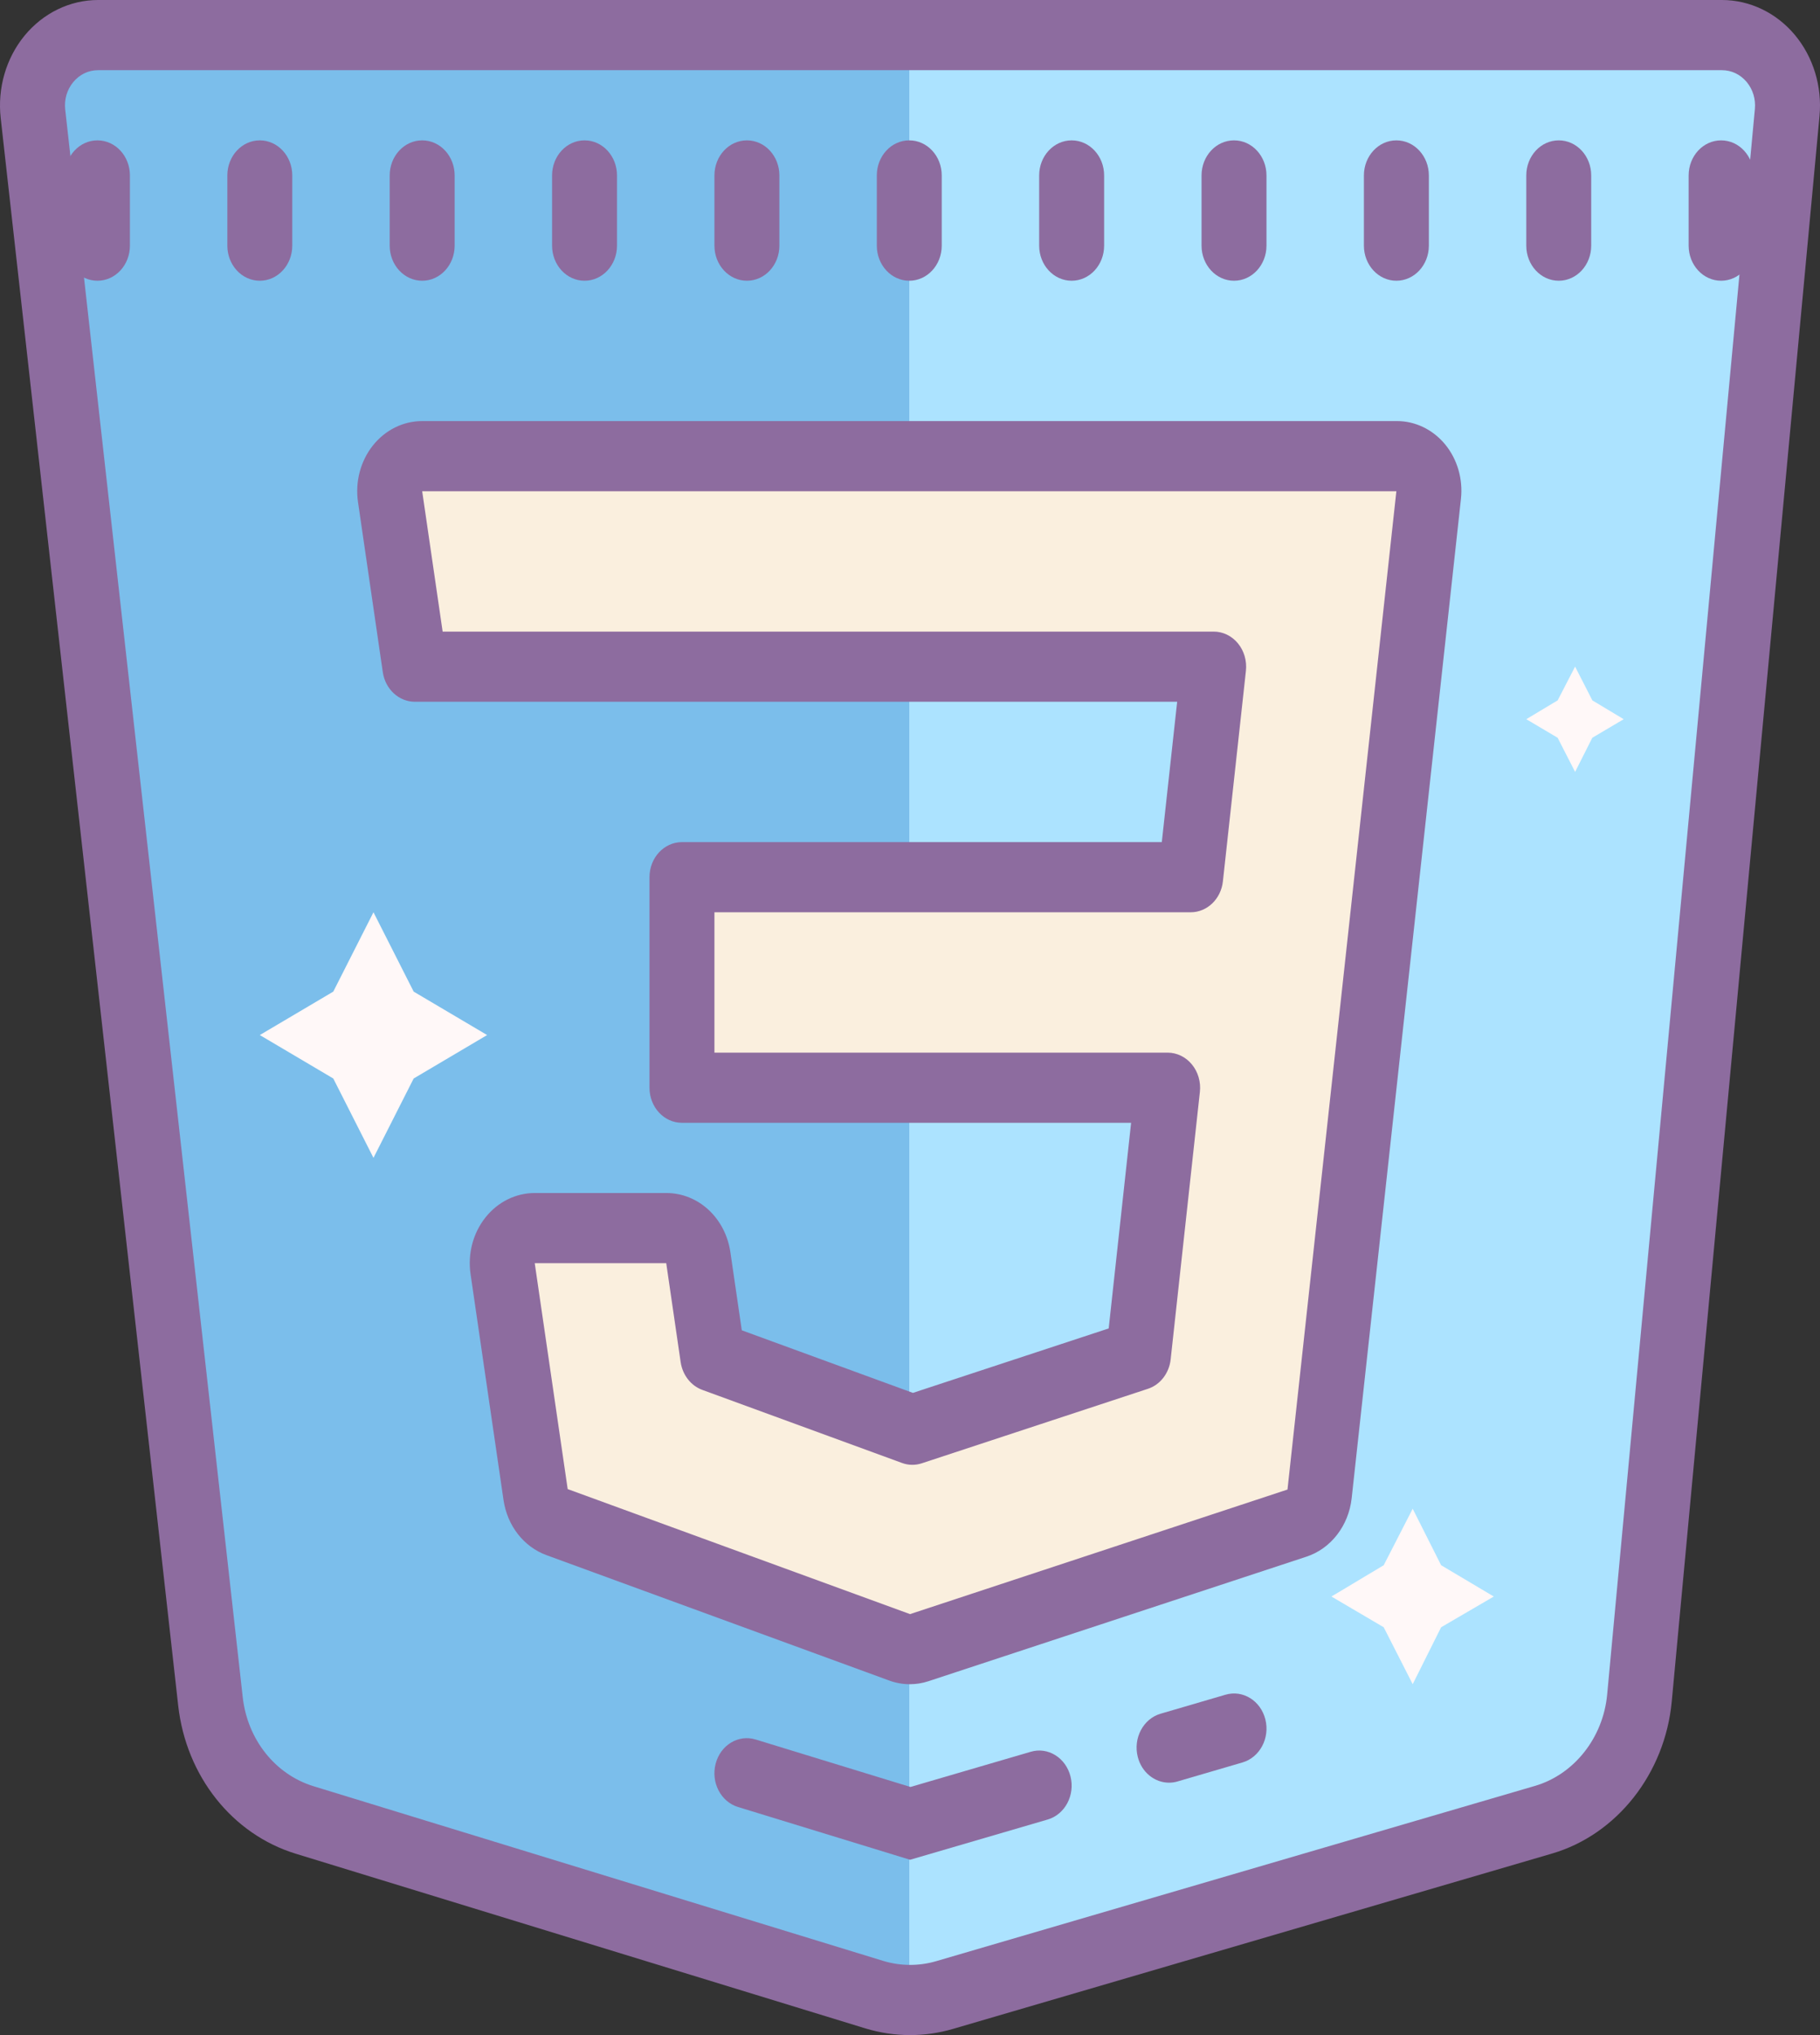 <svg width="68" height="76" viewBox="0 0 68 76" fill="none" xmlns="http://www.w3.org/2000/svg">
<rect x="0" y="0" width="68" height="76" fill="#333333" stroke="none"/>
<path d="M1.232 4.25L7.864 63.538C8.1 65.638 9.486 67.384 11.383 67.966L32.658 74.487C33.518 74.751 34.429 74.757 35.293 74.504L57.669 67.958C59.627 67.385 61.053 65.577 61.254 63.409L66.773 4.199C66.918 2.651 65.786 1.31 64.336 1.31H3.664C2.196 1.31 1.056 2.687 1.232 4.25Z" fill="#7BBEEB"/>
<path d="M64.336 1.31H33.973V74.689C34.417 74.692 34.861 74.63 35.293 74.504L57.669 67.958C59.627 67.385 61.053 65.577 61.254 63.409L66.773 4.199C66.918 2.651 65.786 1.31 64.336 1.31Z" fill="#ACE3FF"/>
<path d="M34.003 76C33.439 76 32.874 75.916 32.325 75.748L11.05 69.227C8.678 68.5 6.954 66.33 6.658 63.696L0.026 4.408C-0.099 3.294 0.226 2.174 0.916 1.333C1.612 0.486 2.613 0 3.665 0H64.337C65.373 0 66.366 0.474 67.06 1.304C67.748 2.127 68.085 3.23 67.982 4.332L62.461 63.543C62.209 66.231 60.411 68.514 57.984 69.222L35.611 75.768C35.084 75.923 34.544 76 34.003 76ZM3.665 2.621C3.302 2.621 2.971 2.781 2.733 3.071C2.5 3.356 2.395 3.719 2.437 4.094L9.069 63.381C9.246 64.963 10.285 66.268 11.714 66.706L32.99 73.227C33.639 73.425 34.325 73.43 34.977 73.24L57.351 66.694C58.813 66.267 59.898 64.895 60.048 63.281L65.567 4.069C65.601 3.698 65.492 3.34 65.26 3.061C65.021 2.777 64.692 2.621 64.336 2.621H3.665Z" fill="#8D6C9F"/>
<path d="M3.641 10.484C2.97 10.484 2.427 9.898 2.427 9.173V6.553C2.427 5.828 2.97 5.242 3.641 5.242C4.312 5.242 4.854 5.828 4.854 6.553V9.173C4.854 9.898 4.312 10.484 3.641 10.484ZM9.707 10.484C9.036 10.484 8.494 9.898 8.494 9.173V6.553C8.494 5.828 9.036 5.242 9.707 5.242C10.378 5.242 10.92 5.828 10.92 6.553V9.173C10.92 9.898 10.378 10.484 9.707 10.484ZM15.774 10.484C15.103 10.484 14.56 9.898 14.56 9.173V6.553C14.56 5.828 15.103 5.242 15.774 5.242C16.445 5.242 16.987 5.828 16.987 6.553V9.173C16.987 9.898 16.445 10.484 15.774 10.484ZM21.84 10.484C21.169 10.484 20.627 9.898 20.627 9.173V6.553C20.627 5.828 21.169 5.242 21.84 5.242C22.511 5.242 23.053 5.828 23.053 6.553V9.173C23.053 9.898 22.511 10.484 21.84 10.484ZM27.907 10.484C27.236 10.484 26.693 9.898 26.693 9.173V6.553C26.693 5.828 27.236 5.242 27.907 5.242C28.578 5.242 29.12 5.828 29.12 6.553V9.173C29.12 9.898 28.578 10.484 27.907 10.484ZM33.973 10.484C33.302 10.484 32.76 9.898 32.76 9.173V6.553C32.76 5.828 33.302 5.242 33.973 5.242C34.644 5.242 35.186 5.828 35.186 6.553V9.173C35.186 9.898 34.644 10.484 33.973 10.484ZM40.039 10.484C39.369 10.484 38.826 9.898 38.826 9.173V6.553C38.826 5.828 39.369 5.242 40.039 5.242C40.711 5.242 41.253 5.828 41.253 6.553V9.173C41.253 9.898 40.711 10.484 40.039 10.484ZM46.106 10.484C45.435 10.484 44.893 9.898 44.893 9.173V6.553C44.893 5.828 45.435 5.242 46.106 5.242C46.777 5.242 47.319 5.828 47.319 6.553V9.173C47.319 9.898 46.777 10.484 46.106 10.484ZM52.172 10.484C51.502 10.484 50.959 9.898 50.959 9.173V6.553C50.959 5.828 51.502 5.242 52.172 5.242C52.843 5.242 53.386 5.828 53.386 6.553V9.173C53.386 9.898 52.843 10.484 52.172 10.484ZM58.239 10.484C57.568 10.484 57.026 9.898 57.026 9.173V6.553C57.026 5.828 57.568 5.242 58.239 5.242C58.91 5.242 59.452 5.828 59.452 6.553V9.173C59.452 9.898 58.91 10.484 58.239 10.484ZM64.305 10.484C63.635 10.484 63.092 9.898 63.092 9.173V6.553C63.092 5.828 63.635 5.242 64.305 5.242C64.976 5.242 65.519 5.828 65.519 6.553V9.173C65.519 9.898 64.976 10.484 64.305 10.484ZM43.678 66.574C43.144 66.574 42.654 66.19 42.509 65.607C42.333 64.909 42.715 64.189 43.361 63.999L45.788 63.289C46.436 63.098 47.102 63.512 47.277 64.21C47.453 64.909 47.071 65.628 46.424 65.818L43.997 66.528C43.891 66.56 43.784 66.574 43.678 66.574ZM34.002 69.453L27.574 67.482C26.93 67.286 26.555 66.56 26.739 65.864C26.921 65.168 27.59 64.761 28.238 64.963L34.017 66.734L38.508 65.421C39.156 65.227 39.822 65.644 39.997 66.342C40.173 67.041 39.791 67.761 39.144 67.95L34.002 69.453Z" fill="#8D6C9F"/>
<path d="M13.954 34.068L15.456 37.032L18.2 38.654L15.456 40.276L13.954 43.24L12.452 40.276L9.707 38.654L12.452 37.032L13.954 34.068ZM52.782 56.344L53.844 58.453L55.812 59.622L53.844 60.77L52.782 62.895L51.699 60.77L49.746 59.622L51.699 58.453L52.782 56.344ZM58.85 24.895L59.495 26.156L60.666 26.858L59.493 27.552L58.85 28.826L58.198 27.552L57.026 26.858L58.198 26.156L58.85 24.895Z" fill="#FFF8F8"/>
<path d="M52.194 17.034H15.774C15.029 17.034 14.46 17.752 14.576 18.548L15.502 24.896H45.346L44.486 32.758H25.48V40.62H43.626L42.533 50.612L34.087 53.392L26.629 50.664L26.09 46.968C25.997 46.331 25.488 45.862 24.892 45.862H19.979C19.234 45.862 18.665 46.581 18.78 47.377L20.01 55.814C20.08 56.288 20.387 56.683 20.809 56.836L33.613 61.519C33.735 61.564 33.861 61.586 33.989 61.586C34.104 61.586 34.219 61.568 34.331 61.531L48.457 56.882C48.911 56.732 49.241 56.306 49.296 55.798L52.803 23.741L53.38 18.474C53.463 17.708 52.909 17.034 52.194 17.034Z" fill="#FAEFDE"/>
<path d="M33.99 62.897C33.734 62.897 33.479 62.852 33.233 62.763L20.421 58.078C19.57 57.768 18.954 56.98 18.813 56.02L17.581 47.58C17.471 46.823 17.672 46.054 18.134 45.471C18.596 44.888 19.268 44.553 19.979 44.553H24.893C26.095 44.553 27.103 45.485 27.29 46.768L27.715 49.68L34.109 52.017L41.424 49.61L42.261 41.931H25.48C24.809 41.931 24.267 41.346 24.267 40.621V32.759C24.267 32.035 24.809 31.449 25.48 31.449H43.408L43.982 26.207H15.501C14.904 26.207 14.395 25.738 14.302 25.1L13.376 18.75C13.266 17.994 13.467 17.225 13.928 16.642C14.39 16.059 15.063 15.725 15.774 15.725H52.196C52.882 15.725 53.538 16.043 53.995 16.597C54.45 17.152 54.666 17.892 54.585 18.63L50.502 55.951C50.389 56.976 49.727 57.834 48.812 58.134L34.685 62.786C34.461 62.86 34.227 62.897 33.99 62.897ZM19.979 47.173L21.21 55.61L34.002 60.279L48.104 55.627L52.172 18.345H15.774L16.538 23.587H45.346C45.694 23.587 46.023 23.747 46.253 24.027C46.483 24.306 46.591 24.68 46.551 25.05L45.691 32.912C45.62 33.573 45.101 34.069 44.486 34.069H26.693V39.311H43.626C43.972 39.311 44.303 39.471 44.532 39.751C44.763 40.03 44.871 40.404 44.831 40.775L43.739 50.766C43.682 51.283 43.348 51.715 42.888 51.865L34.443 54.646C34.199 54.727 33.939 54.723 33.7 54.634L26.242 51.906C25.814 51.75 25.503 51.35 25.431 50.868L24.892 47.173H19.979Z" fill="#8D6C9F"/>
</svg>
